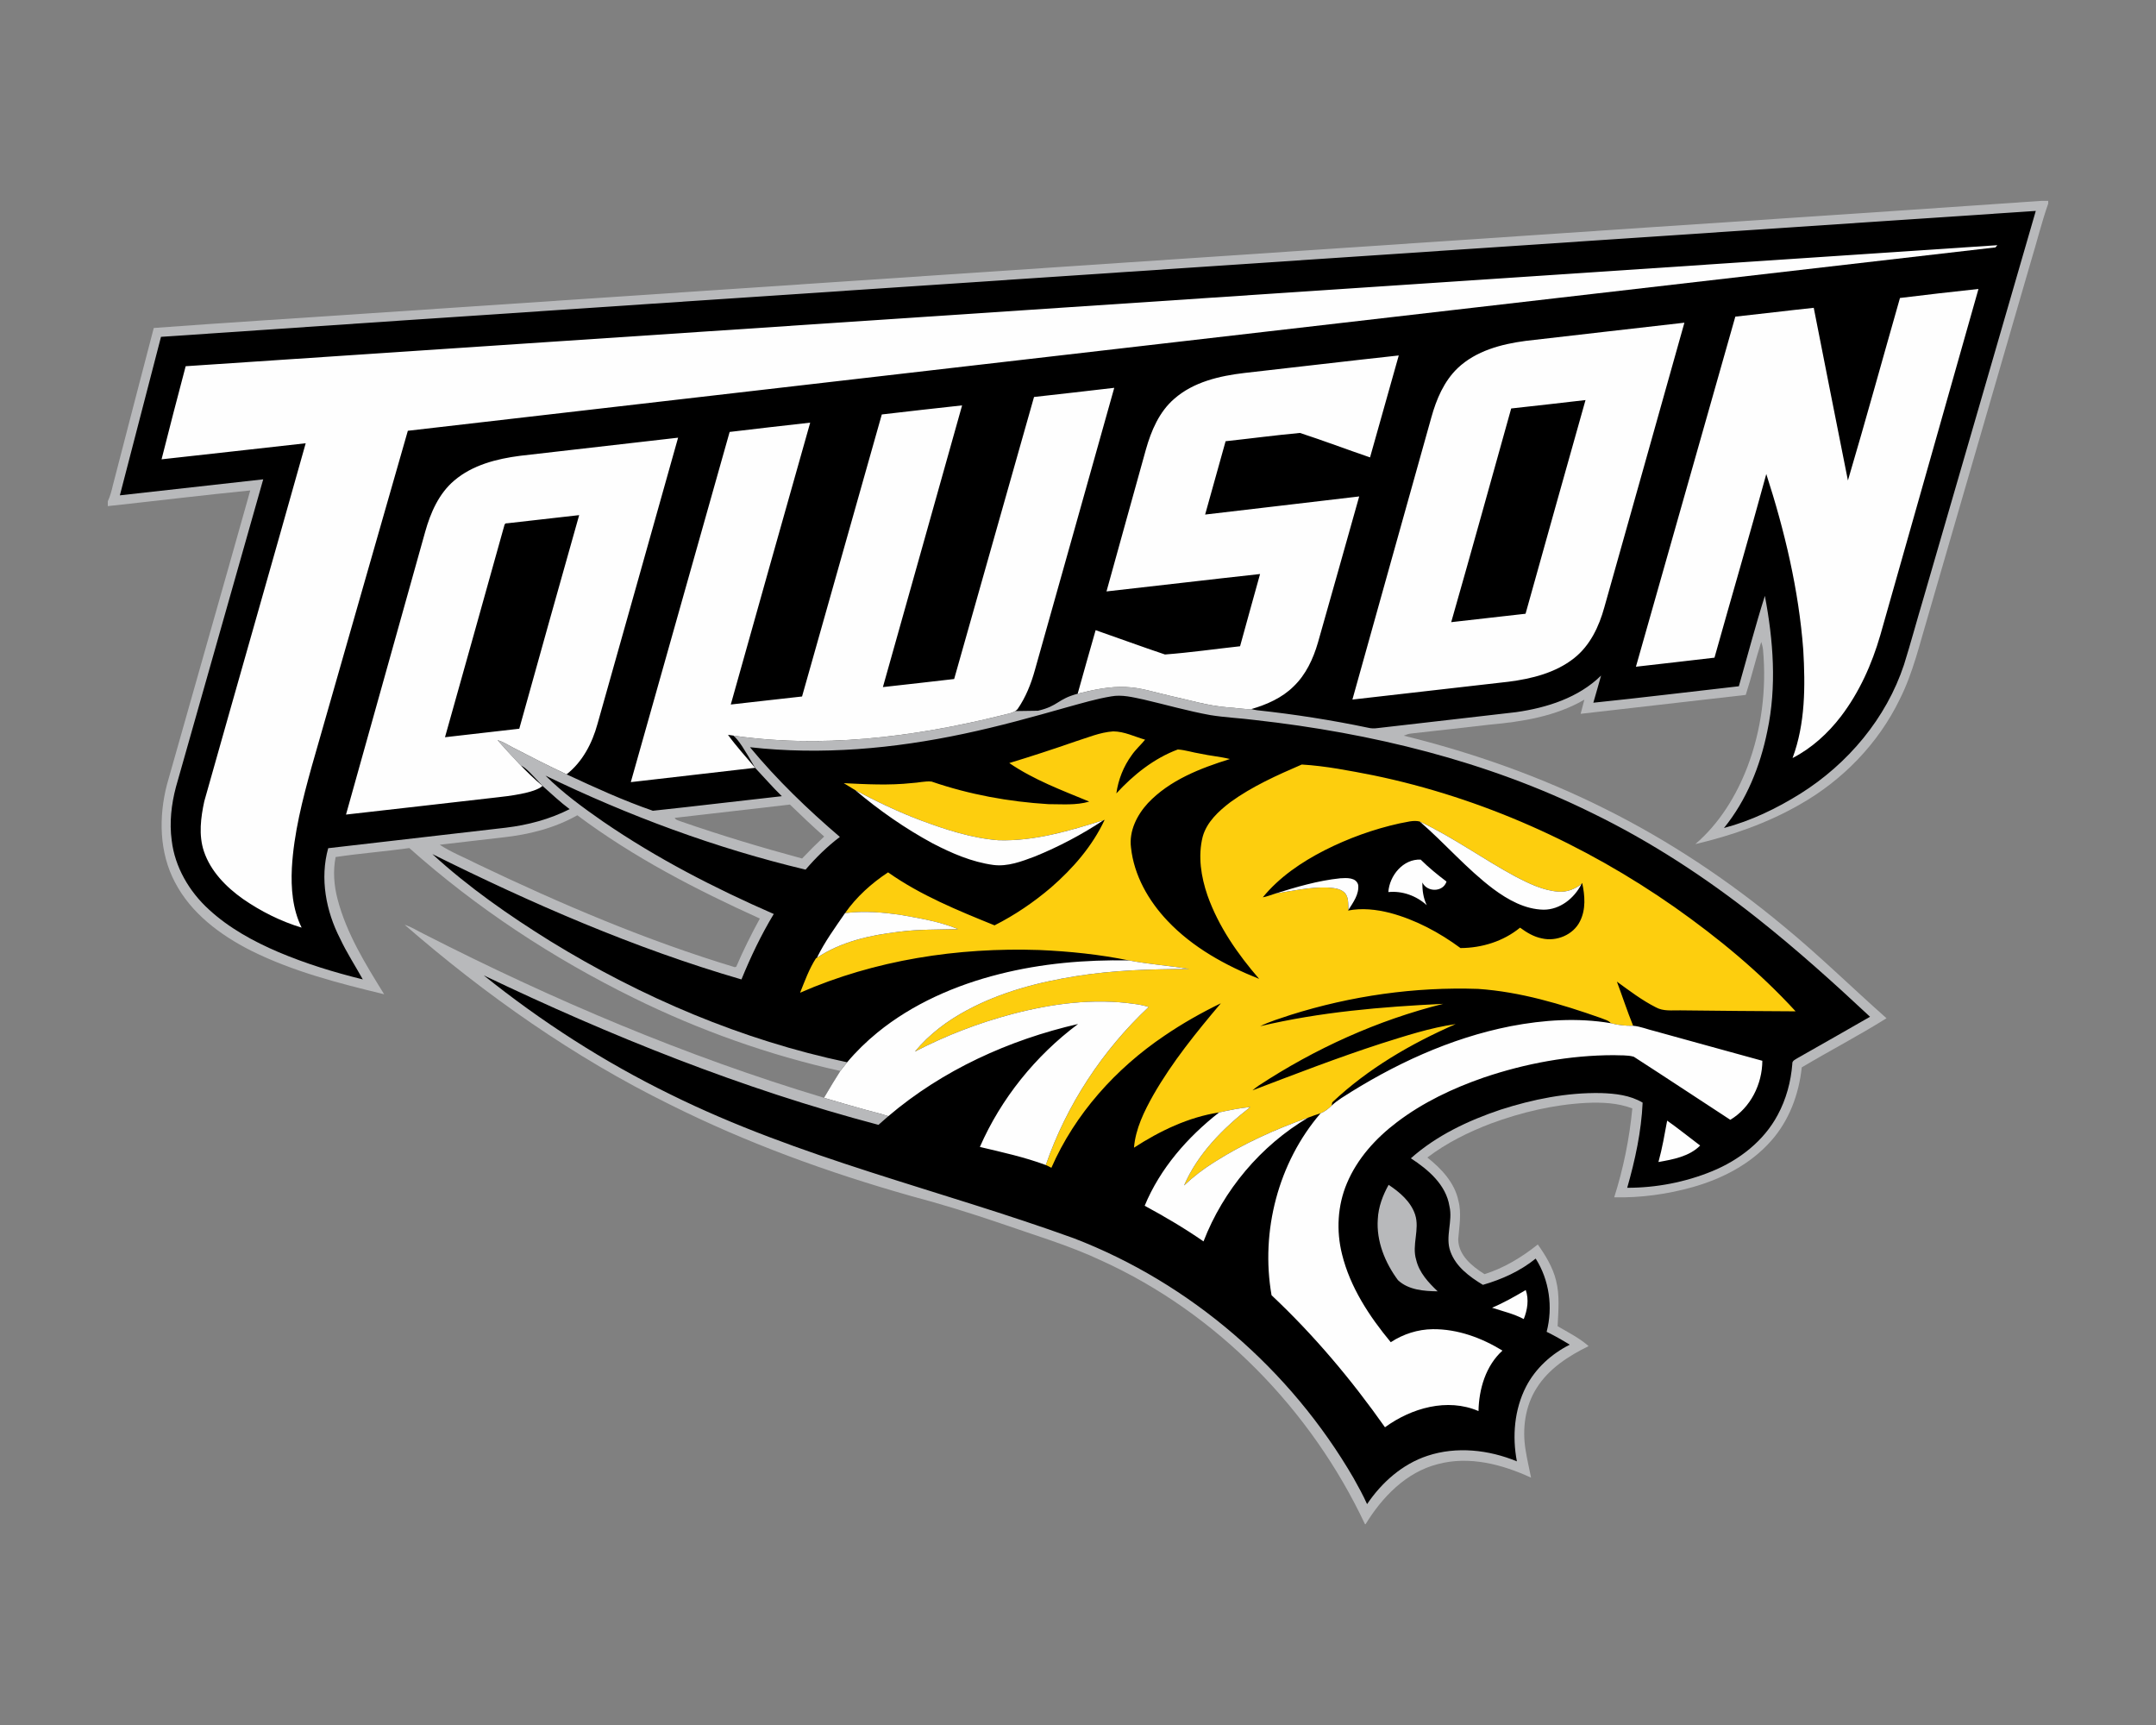 <?xml version="1.0" encoding="UTF-8"?>
<!DOCTYPE svg PUBLIC "-//W3C//DTD SVG 1.1//EN" "http://www.w3.org/Graphics/SVG/1.1/DTD/svg11.dtd">
<!-- Creator: CorelDRAW -->
<svg xmlns="http://www.w3.org/2000/svg" xml:space="preserve" width="2000px" height="1600px" version="1.1" style="shape-rendering:geometricPrecision; text-rendering:geometricPrecision; image-rendering:optimizeQuality; fill-rule:evenodd; clip-rule:evenodd"
viewBox="0 0 2000 1600"
 xmlns:xlink="http://www.w3.org/1999/xlink">
 <rect x="0" y="0" width="2000" height="1600" fill="#808080" stroke="none"/>
 <defs>
  <style type="text/css">
   <![CDATA[
    .fil1 {fill:black}
    .fil0 {fill:#B8B9BB}
    .fil2 {fill:#FDCE0E;fill-rule:nonzero}
    .fil3 {fill:#FEFEFE;fill-rule:nonzero}
   ]]>
  </style>
 </defs>
 <g id="Capa_x0020_1">
  <g id="Towson_x0020_Tigers.cdr">
   <path class="fil0" d="M1883.66 243.49c-31.63,108.98 -63.22,217.97 -94.86,326.93 -7.93,26.35 -14.08,53.46 -26.51,78.17 -19.88,41.1 -53.07,75.18 -92.71,97.62 -30.1,17.29 -63.22,28.83 -96.92,36.73 22.21,-19.04 37.97,-44.64 48.37,-71.79 13.05,-34.41 17.78,-71.83 14.44,-108.45 -0.24,-2.52 -0.91,-4.93 -1.66,-7.32 -5.22,16.27 -9.12,32.92 -14.39,49.17 -51.05,5.88 -102.1,11.71 -153.15,17.54 1.22,-4.36 2.33,-8.75 3.46,-13.14 -26.74,15.6 -57.79,20.47 -88.16,23.22 -24.23,2.67 -48.4,5.64 -72.64,8.21 -2.36,0.22 -4.58,1.11 -6.74,1.99 64.34,15.87 127.2,38.07 186.5,67.75 59.25,29.46 114.65,66.39 165.53,108.66 33.14,27.18 63.72,57.28 95.78,85.68 -25.64,16.08 -52.61,30.06 -78.62,45.57 -2.64,25.01 -11.82,49.73 -28.8,68.57 -18.91,21.31 -45.15,34.77 -72.25,42.46 -23.68,6.67 -48.35,10.02 -72.93,9.52 8.54,-26.8 14.14,-54.5 16.82,-82.48 -13.65,-5.22 -28.51,-5.77 -42.93,-5.11 -30.27,1.62 -60.1,8.71 -88.47,19.2 -20.8,7.94 -40.97,17.95 -58.75,31.45 12.99,10.3 25.28,23.28 28.8,40.04 3.12,11.85 0.7,24.04 -0.17,35.98 0.26,14.76 12.94,24.95 24.39,32.16 18.21,-5.67 34.6,-15.72 49.44,-27.51 7.2,10.17 13.85,21.07 16.89,33.26 3.58,13.9 2.16,28.39 1.49,42.55 9.82,5.72 20.18,10.92 28.75,18.44 -18.59,9.14 -36.95,20.92 -48.16,38.83 -10.85,16.92 -13.56,38.18 -10.27,57.75 1.34,8.54 3.36,16.98 5.04,25.46 -26.72,-12.38 -57.39,-20.42 -86.58,-12.55 -29.35,7.48 -51.57,30.57 -66.9,55.67l-0.58 0c-50.11,-106.31 -137.23,-195.69 -244.52,-244.5 -30.24,-14.24 -62.4,-23.6 -93.84,-34.64 -27.28,-9.28 -54.78,-17.83 -82.62,-25.2 -76.9,-21.74 -152.38,-49.13 -223.9,-84.94 -89.16,-43.86 -171.03,-101.58 -245.91,-166.63 6.44,2 12.1,5.77 18.13,8.67 119.05,60.79 242.71,113.29 370.8,151.76 5.5,-9.34 11.03,-18.52 15.16,-24.88 -66.28,-14.71 -130.63,-37.67 -191.52,-67.65 -75.12,-36.94 -145.77,-83.37 -208.29,-139.1 -22.75,3.21 -45.67,4.92 -68.36,8.32 -2.57,12.91 -1.56,26.24 1.74,38.91 8.32,32.08 25.99,60.48 43.26,88.37 -42.16,-10.18 -84.67,-21.07 -123.65,-40.52 -28.39,-14.4 -55.46,-34.56 -70.41,-63.35 -14.62,-27.65 -15.14,-60.73 -7.44,-90.51 25.65,-91.01 51.75,-181.89 77.3,-272.92 -44.1,4.38 -88.08,9.78 -132.14,14.54l0 -4.51c2.21,-4.69 3.53,-9.7 4.68,-14.74 12.67,-48.65 25.16,-97.35 37.95,-145.97 65.16,-4.84 130.39,-8.86 195.59,-13.3 356.57,-23.97 713.12,-47.92 1069.7,-71.82 161.96,-11.05 323.98,-21.48 485.93,-32.82l6.15 0 0 2.52c-6.26,17.96 -10.78,36.49 -16.34,54.68zm-1178.78 608.5c-59.1,-26.77 -117.25,-56.81 -169.33,-95.81 -21.02,11.95 -44.92,17.9 -68.8,20.52 -19.59,2.4 -39.24,4.39 -58.83,6.84 11.02,7.24 23.5,11.97 35.19,18.04 77.32,36.94 156.42,70.73 238.53,95.52l1.37 -0.45c6.48,-15.26 13.94,-30.1 21.87,-44.66zm-73.44 -90.13c37.1,12.86 74.71,24.19 112.62,34.44 6.6,-7.01 13.44,-13.8 20.48,-20.38 -10.83,-9.64 -21.39,-19.58 -31.78,-29.68 -35.61,4.3 -71.26,8.11 -106.87,12.36 1.01,2.14 3.62,2.4 5.55,3.26z"/>
   <path class="fil1" d="M1888.48 195.63c-34.7,120.07 -69.63,240.07 -104.43,360.1 -6.04,20.25 -11.51,40.66 -17.82,60.82 -16.47,49.77 -52.06,91.98 -96.23,119.68 -21.97,13.71 -45.66,25.11 -70.77,31.76 20.95,-25.76 33.62,-57.39 40.18,-89.7 8.88,-41.46 5.61,-84.3 -2.24,-125.61 -8.8,27.69 -16.14,55.9 -24.14,83.85 -45,5.1 -89.97,10.61 -134.98,15.27 2.48,-8.38 4.8,-16.8 7.18,-25.2 -20.95,20.59 -50.23,29.86 -78.72,33.93 -42.98,5.09 -85.99,9.8 -128.97,14.84 -2.77,0.4 -5.57,0.31 -8.26,-0.34 -34.05,-7.13 -68.45,-12.51 -103.03,-16.25 -1.85,-0.26 -3.67,-0.62 -5.45,-1.08 -7.32,0.25 -14.55,-1.25 -21.84,-1.61 -18.62,-1.43 -36.53,-7.03 -54.7,-10.96 -13.15,-2.95 -26.13,-7.42 -39.71,-7.88 -15.18,-0.76 -30.22,2.52 -44.86,6.2 -19.06,5.09 -17.62,11.32 -36.86,15.79l-21.02 0.3c-3.55,2.31 -8.14,2.66 -12.15,3.88 -81.18,20.13 -166.15,30.93 -249.41,18.88 5.06,4.11 10.39,12.89 20.2,29.86 8.29,8.76 16.16,17.93 24.82,26.33 -39.89,4.39 -79.75,9.29 -119.66,13.51 -27.34,-9.45 -53.79,-21.55 -80.02,-33.77 -16.78,-7.85 -33.29,-16.3 -49.73,-24.84 -4.72,-2.4 -9.16,-5.42 -14.3,-6.86 7.09,7.88 14.16,15.83 21.53,23.47 4.89,2.17 9.75,7.67 20.14,18.94 7.82,6.91 16.77,15.36 25.19,21.57 -18.45,9.36 -38.68,14.74 -59.16,17.19 -54.93,6.38 -109.87,12.69 -164.82,19.03 -7.83,28.12 -2.07,58.41 11.11,83.99 6.12,13.04 14.01,25.13 20.99,37.71 -26.61,-6.55 -52.89,-14.61 -78.14,-25.29 -23.32,-9.96 -45.98,-22.35 -64.71,-39.63 -18.18,-16.61 -31.5,-39.26 -34.41,-63.94 -2.26,-16.63 -0.34,-33.6 3.96,-49.75 26.96,-95.08 53.96,-190.15 80.93,-285.23 -44.31,4.98 -88.65,9.95 -132.98,14.85 12.79,-48.98 25.44,-97.99 38.15,-147 297.84,-20.36 595.74,-39.99 893.62,-60.09 281.85,-18.92 563.67,-37.74 845.52,-56.72zm-411.94 558.29c54.8,26.64 106.09,60.16 153.79,97.97 36.24,28.7 70.66,59.63 104.4,91.2 -22.26,12.69 -44.44,25.49 -66.76,38.04 -2.17,1.49 -5.72,2.52 -5.35,5.81 -1.3,16.41 -5.69,32.66 -13.52,47.16 -12.91,24.28 -35.76,41.95 -60.89,52.26 -24.89,10.21 -51.86,15.36 -78.74,15.36 7.35,-25.75 13.1,-52.15 14.31,-78.98 -11.6,-6.94 -25.42,-8.44 -38.67,-8.88 -31.63,-0.6 -63.07,5.74 -93.09,15.39 -30,10.08 -59.41,23.9 -83.23,45.12 16.08,10.48 32.61,24.45 35.78,44.49 3.28,13.92 -4.13,28.25 0.88,41.95 5.05,14.16 17.79,23.43 30.15,30.94 17.61,-5.06 34.66,-12.77 48.96,-24.36 12.69,19.94 16.13,45.12 10.17,67.92 7.35,3.6 14.46,7.66 21.46,11.93 -17.02,8.54 -31.8,21.96 -40.58,38.97 -10.85,21.19 -12.91,46.08 -8.48,69.25 -26.03,-10.74 -55.94,-14.12 -82.98,-5.14 -23.29,7.68 -42.41,24.71 -55.98,44.81 -3.74,-8.35 -8.18,-16.35 -12.64,-24.32 -58.34,-100.34 -151.01,-180.64 -259.49,-222.31 -124.47,-45.05 -254.98,-74.42 -374.13,-133.41 -61.61,-30.12 -119.65,-67.47 -173.14,-110.38 117.84,56.33 239.71,105.27 366.14,138.63 3.07,-2.65 6.12,-5.36 9.15,-8.04 -6.82,-2.21 -13.76,-4.01 -20.71,-5.82 -13.04,-3.6 -26.05,-7.35 -39,-11.24 5.5,-9.34 11.03,-18.52 15.16,-24.88 2.16,-2.64 4.27,-5.34 6.34,-8.06 -97.59,-20.57 -190.59,-60.24 -275.4,-112.37 -38.5,-23.94 -75.92,-50.06 -109.39,-80.75 92.42,45.93 187.51,87.41 286.75,116.28 8.57,-20.91 18.27,-41.36 29.98,-60.7 -55.04,-24.03 -108.72,-51.68 -158.31,-85.7 -18.72,-12.99 -37.25,-26.53 -53.45,-42.63 77.09,37.3 157.9,67.32 241.27,87.19 9.55,-11.16 20.09,-21.47 31.8,-30.34 -29.85,-25.56 -58.31,-52.89 -83.37,-83.2 66.22,7.46 133.34,1.37 198.33,-12.46 32.24,-6.81 64.01,-15.6 95.69,-24.6 13.54,-3.7 27.05,-7.77 40.92,-10.07 10.1,-1.9 20.21,0.79 30.07,2.85 20.69,4.8 41.14,10.7 62.05,14.49 13.84,2.23 27.84,2.81 41.73,4.59 107.59,12.05 214.59,37.99 312.02,86.04zm-188.39 345.05c-5.45,9.77 -9.51,20.54 -10.04,31.8 -1.48,20.42 6.72,40.46 18.7,56.61 9.72,9.15 24.16,10.22 36.84,10.37 -8.57,-8.14 -17.12,-17.3 -19.92,-29.13 -4.3,-13.86 3.5,-28.32 -1.03,-42.13 -4.06,-12.09 -14.28,-20.68 -24.55,-27.52z"/>
   <path class="fil2" d="M997.21 687.87c11.65,-3.65 23.12,-8.64 35.43,-9.48 10.35,0.03 19.82,4.9 29.61,7.7 -4.03,4.9 -8.83,9.13 -12.43,14.38 -7.6,10.39 -12.47,22.7 -14.25,35.45 15.86,-17.26 34.89,-32.5 57.02,-40.75 7.01,0.45 13.75,2.76 20.69,3.84 9.15,2.02 18.55,2.76 27.65,5.01 -27.51,8.59 -55.82,19.52 -76.06,40.9 -10.15,11.04 -17.68,25.9 -15.7,41.25 2.76,25.76 16.23,49.33 33.84,67.92 23.33,24.68 53.72,41.4 85.02,53.86 -19.9,-23.01 -37.69,-48.52 -47.91,-77.38 -5.97,-17.35 -9,-36.42 -4.46,-54.45 3.79,-13.68 14.78,-23.74 25.68,-32.07 20.28,-14.73 43.36,-25.02 66.24,-34.92 22.36,1.32 44.56,5.77 66.57,10.04 100.32,20.75 195.56,63.67 279.38,122.33 40.35,28.44 78.75,60.07 112.16,96.54 -35.66,-0.16 -71.3,-0.48 -106.95,-0.9 -7.63,-0.13 -15.81,1.05 -22.75,-2.84 -12.89,-6.53 -24.43,-15.34 -36.09,-23.81 5.09,13.63 9.6,27.46 15.07,40.95 -6.94,0.09 -13.95,-0.51 -20.62,-2.38 -2.37,-2.81 -6.26,-3.47 -9.45,-4.87 -36.77,-12.94 -74.67,-24.29 -113.76,-26.95 -58.75,-2.02 -117.79,6.43 -173.83,24.09 -9.53,3.22 -19.26,6.03 -28.32,10.52 55.62,-13.23 112.82,-18.01 169.79,-20.76 -60.91,15.19 -118.84,41.47 -171.26,75.89 -1.97,1.36 -3.84,2.85 -5.66,4.38 39.5,-15.07 78.98,-30.33 119.21,-43.39 22.77,-7.17 45.6,-14.68 69.3,-18.09 -41.51,18.12 -81.4,41.3 -114.47,72.55 -0.15,0.77 -0.49,2.31 -0.65,3.07 -3,2.95 -6.31,5.59 -10.25,7.13 -3.91,1.25 -7.8,2.52 -11.61,4.05 -30.51,10.8 -60.25,24.2 -87.58,41.64 -9.8,6.18 -19.01,13.26 -27.43,21.24 12.79,-29.59 36.36,-53.18 61.48,-72.74 -9.77,0.92 -19.39,2.88 -28.96,5 -28.49,4.37 -54.96,17.15 -78.97,32.68 1.44,-17.56 9.44,-33.71 17.93,-48.82 17.55,-30.67 39.92,-58.19 62.65,-85.1 -18.15,8.79 -35.76,18.79 -52.42,30.15 -45.03,30.41 -82.9,72.4 -104.78,122.44 -1.69,-0.93 -3.41,-1.79 -5.16,-2.56 19.17,-55.68 52.51,-106.35 95.42,-146.59 -4.27,-1.35 -8.64,-2.29 -13.06,-2.81 -38.21,-5.52 -77.14,-0.27 -114.22,9.52 -30.98,8.28 -61.12,19.85 -89.58,34.66 13.2,-16.03 30.16,-28.7 48.42,-38.45 31.28,-16.8 66.06,-25.96 100.97,-31.51 34.73,-5.62 69.99,-6.57 105.1,-6.67 -18.6,-3.14 -37.49,-4.34 -56.02,-7.95 -27.36,-5.59 -55.25,-8.44 -83.13,-9.65 -75.55,-2.53 -152.38,9.17 -221.86,39.63 4.35,-10.85 8.35,-22.03 14.69,-31.9l0.94 -0.55c22.44,-14.95 49.36,-20.95 75.77,-24.05 18.31,-2.4 36.78,-2.01 55.19,-2.49 -16.43,-6.79 -34.15,-9.81 -51.57,-12.91 -17.6,-2.71 -35.57,-4.21 -53.31,-1.95 10.52,-15.05 24.58,-27.69 39.91,-37.8 30.18,21.29 64.69,35.33 98.76,49.15 18.87,-9.52 36.46,-21.5 52.52,-35.2 20.18,-17.59 38.23,-38.24 49.61,-62.69l-0.97 0.34c-31.56,9.83 -64.05,19.61 -97.45,18.62 -24.87,-1.92 -48.87,-9.79 -72.11,-18.44 -20.9,-7.84 -41.04,-17.51 -60.74,-27.97 -3.57,-2.19 -7.17,-4.37 -10.72,-6.54 21,1.02 42.11,2.17 63.07,-0.09 6.12,-0.27 12.24,-2 18.38,-1.39 34.9,11.99 71.59,18.71 108.41,20.95 12.6,-0.02 25.61,1.24 37.87,-2.38 -25.32,-10.46 -51.39,-20.15 -74.19,-35.75 20.46,-6.2 40.76,-12.87 60.96,-19.88zm300.92 75.89l0 0c-24.08,5.35 -47.5,13.82 -69.51,24.98 -21.41,10.95 -41.83,24.82 -57.19,43.56 3.8,-0.65 7.39,-2.18 11.09,-3.31 16.13,-2.71 32.31,-6.22 48.79,-5.8 5.31,0.47 11.24,0.69 15.53,4.34 4.61,4.13 3.6,10.89 4.05,16.44l-0.42 0.6c12.95,-2.55 26.28,-1.03 38.97,2.18 23.71,6.31 45.7,18.1 65.38,32.61 19.85,-0.09 39.81,-6.26 55.25,-18.93 6.04,4.44 12.66,8.47 20.13,9.94 13.54,3.22 29.3,-3.2 35.5,-15.94 5.56,-10.99 4.53,-23.86 1.99,-35.52l-0.7 1.2c-6.12,4.58 -13.6,7.54 -21.33,6.92 -14.04,-1.04 -26.94,-7.35 -39.27,-13.69 -30.26,-16.29 -58.22,-36.65 -89.35,-51.33 -6.14,-1.61 -12.72,0.79 -18.91,1.75z"/>
   <path class="fil3" d="M172.24 339.68c560.19,-37.37 1120.39,-74.88 1680.58,-112.25 -0.44,0.51 -1.33,1.52 -1.76,2.04 -490.9,56.72 -981.83,113.45 -1472.73,170.09 -29.83,103.72 -59.36,207.55 -89.14,311.3 -8.56,30.87 -16.66,62.17 -18.45,94.3 -0.91,18.74 0.64,38.19 9.07,55.25 -19.37,-5.84 -37.73,-15.05 -54.36,-26.55 -15.7,-11.11 -30.07,-25.68 -36.31,-44.27 -4.99,-15 -2.91,-31.21 0.36,-46.35 31.22,-110.74 62.97,-221.33 94.08,-332.11 -44.57,4.97 -89.14,10.03 -133.71,14.9 7.23,-28.84 14.79,-57.6 22.37,-86.35zm1590.26 -63.29c24.24,-3.02 48.53,-5.74 72.82,-8.37 -30.26,107.04 -60.72,214.03 -91.05,321.06 -7.8,26.93 -19.47,53.04 -36.53,75.41 -12.08,15.75 -27.13,29.5 -44.88,38.62 11.9,-31.94 11.87,-66.79 9.93,-100.36 -4.2,-55.56 -17.18,-110.16 -34.3,-163.08 -15.48,56.94 -32.15,113.54 -48.06,170.35 -24.27,2.92 -48.58,5.57 -72.87,8.39 30.79,-108.23 61.41,-216.5 92.2,-324.71 24.27,-2.59 48.47,-5.64 72.75,-8.19 10.39,53.42 21.17,106.75 31.7,160.15 16.64,-56.25 32.17,-112.85 48.29,-169.27zm-347.45 39.82c49.14,-5.72 98.31,-11.26 147.48,-16.9 -24.67,88.01 -49.51,175.99 -74.28,263.98 -4.89,17.78 -13.2,35.45 -27.98,47.13 -17.25,13.68 -39.33,19.13 -60.76,21.89 -48.32,5.54 -96.65,11.07 -144.96,16.56 24.31,-87.28 48.86,-174.5 73.24,-261.77 4.64,-16.72 11.69,-33.47 24.43,-45.67 16.9,-16.01 40.34,-22.24 62.83,-25.22zm-260.64 29.73c47.72,-5.35 95.4,-11.06 143.14,-16.24 -8.78,31.55 -17.86,63 -26.64,94.55 -21.72,-7.41 -43.22,-15.59 -65.02,-22.68 -23.03,2.12 -45.98,5.21 -68.97,7.68 -6.31,22.68 -12.69,45.34 -18.99,68.02 47.64,-5.68 95.29,-11.08 142.92,-16.8 -12.74,45.19 -25.41,90.39 -38.27,135.53 -4.35,14.98 -11.14,29.73 -22.56,40.66 -10.71,10.65 -24.92,16.87 -39.22,21.04 -7.32,0.25 -14.55,-1.25 -21.84,-1.61 -18.62,-1.43 -36.53,-7.03 -54.7,-10.96 -13.15,-2.95 -26.13,-7.42 -39.71,-7.88 -15.18,-0.76 -30.22,2.52 -44.86,6.2 5.5,-19.66 11.01,-39.32 16.66,-58.95 21.47,7.45 42.79,15.36 64.32,22.56 23.27,-1.75 46.45,-5.09 69.67,-7.63 6.05,-22.37 12.43,-44.66 18.55,-67.01 -47.5,5.19 -94.95,10.88 -142.46,16.15 12.11,-43.92 24.42,-87.79 36.57,-131.69 4.9,-17.34 12.31,-34.89 26.25,-46.93 17.88,-15.75 42.12,-21.29 65.16,-24.01zm-195.21 22.27c24.82,-2.71 49.63,-5.61 74.43,-8.49 -24.39,87.24 -49.08,174.38 -73.56,261.58 -3.54,12.89 -8.55,25.48 -16.2,36.52 -3.68,3.92 -9.37,4.13 -14.21,5.6 -82.78,20.52 -169.51,31.36 -254.35,18.14 7.7,10.73 16.72,20.43 25.14,30.6 -38.42,4.56 -76.87,8.76 -115.29,13.29 30.58,-108.28 61.17,-216.54 91.68,-324.81 24.89,-3.07 49.82,-5.76 74.73,-8.62 -24.76,87.08 -49.12,174.29 -73.67,261.44 22.05,-2.36 44.04,-5.11 66.11,-7.44 24.65,-87.2 49.35,-174.39 73.98,-261.6 24.83,-2.81 49.63,-5.81 74.49,-8.41 -24.36,87.13 -49.03,174.18 -73.47,261.29 22.04,-2.37 44.05,-4.99 66.1,-7.49 24.77,-87.19 49.28,-174.45 74.09,-261.6zm-165.77 364.74c19.7,10.46 39.84,20.13 60.74,27.97 23.24,8.65 47.24,16.52 72.11,18.44 33.4,0.99 65.89,-8.79 97.45,-18.62 -20.06,13.31 -41.46,24.6 -63.74,33.67 -12.29,4.61 -25.25,9.62 -38.64,7.85 -19.82,-2.72 -38.42,-10.78 -56.04,-19.93 -25.63,-13.84 -49.66,-30.59 -71.88,-49.38zm523.61 29.06c31.13,14.68 59.09,35.04 89.35,51.33 12.33,6.34 25.23,12.65 39.27,13.69 7.73,0.62 15.21,-2.34 21.33,-6.92 -6.69,13.1 -19.84,23.67 -35.04,23.66 -17.33,-0.29 -33.12,-9.18 -46.7,-19.25 -24.7,-18.6 -44.86,-42.33 -68.21,-62.51zm-29.16 65.42c1.03,-15.29 13.78,-30.91 30.02,-30.1 7.42,7.39 15.6,14.02 23.95,20.35 -3.21,10.04 -18.06,10.02 -22.38,0.87 -0.15,7.23 0.88,14.45 4.03,21.03 -9.67,-8.72 -22.57,-13.45 -35.62,-12.15zm-105.36 1.56c19.87,-6.22 40.03,-12.22 60.81,-14.35 5.77,-0.36 14.67,-0.98 16.59,6.14 1,8.64 -4.66,16.25 -9.03,23.19 -0.45,-5.55 0.56,-12.31 -4.05,-16.44 -4.29,-3.65 -10.22,-3.87 -15.53,-4.34 -16.48,-0.42 -32.66,3.09 -48.79,5.8zm-398.62 17.95c17.74,-2.26 35.71,-0.76 53.31,1.95 17.42,3.11 35.14,6.12 51.57,12.91 -18.41,0.48 -36.88,0.09 -55.19,2.49 -26.41,3.1 -53.33,9.1 -75.77,24.05 7.17,-14.73 16.85,-27.95 26.08,-41.4zm617.48 104.89c30.57,-5.86 62.16,-8 92.97,-2.77 6.67,1.87 13.68,2.47 20.62,2.38 6.86,0.58 13.3,3.38 19.99,4.94 33.29,9.15 66.55,18.44 99.86,27.53 -0.09,21.63 -10.9,43.49 -29.71,54.75 -29.86,-19.47 -59.59,-39.18 -89.54,-58.5 -5.96,-1.74 -12.36,-1.1 -18.5,-1.46 -41.02,0.05 -81.89,7.64 -120.7,20.76 -28.61,9.92 -56.43,23.06 -80.6,41.48 -19.6,14.83 -36.74,33.76 -46.32,56.61 -8.73,20.64 -9.95,44.06 -4.55,65.71 7.53,30.68 25.29,57.63 45.23,81.68 11.55,-7.56 25.11,-11.93 38.94,-12.08 22.98,-0.22 45.28,7.97 64.67,19.87 -15.53,14.09 -21.83,35.67 -22.22,56.09 -28.97,-12.46 -62.28,-2.8 -86.76,15.02 -31.05,-44.06 -65.91,-85.55 -105.22,-122.46 -10.34,-59.17 6.17,-123.05 45.46,-168.75 3.94,-1.54 7.25,-4.18 10.25,-7.13 2.8,-2.59 5.86,-4.9 9.07,-7 47.98,-30.96 100.78,-55.61 157.06,-66.67zm-270.48 79.99c9.57,-2.12 19.19,-4.08 28.96,-5 -25.12,19.56 -48.69,43.15 -61.48,72.74 8.42,-7.98 17.63,-15.06 27.43,-21.24 27.33,-17.44 57.07,-30.84 87.58,-41.64 -43.86,25.97 -78.6,67.23 -96.96,114.77 -17.48,-12.12 -35.86,-22.96 -54.58,-33.06 14.28,-34.61 39.79,-63.68 69.05,-86.57zm407.54 46c3.52,-12.62 5.68,-25.54 8.09,-38.4 10.44,7.37 20.38,15.44 30.6,23.12 -10.11,10.2 -25.1,12.86 -38.69,15.28zm-154.35 135.15c10.87,-4.59 21.1,-10.44 31.25,-16.4 3.12,8.77 1.54,18.44 -1.84,26.91 -9.24,-4.92 -19.54,-7.25 -29.41,-10.51zm-570.23 -255.18c-10.12,8.27 -19.52,17.42 -28.01,27.51 -2.07,2.72 -4.18,5.42 -6.34,8.06 -4.13,6.36 -9.66,15.54 -15.16,24.88 12.95,3.89 25.96,7.64 39,11.24 6.95,1.81 13.89,3.61 20.71,5.82 50.26,-42.75 111.96,-70.78 176.01,-85.51 -39.38,29.41 -71.37,68.97 -91.1,114.04 20.56,4.87 41.35,9.41 61.18,16.78 19.17,-55.68 52.51,-106.35 95.42,-146.59 -4.27,-1.35 -8.64,-2.29 -13.06,-2.81 -38.21,-5.52 -77.14,-0.27 -114.22,9.52 -30.98,8.28 -61.12,19.85 -89.58,34.66 13.2,-16.03 30.16,-28.7 48.42,-38.45 31.28,-16.8 66.06,-25.96 100.97,-31.51 34.73,-5.62 69.99,-6.57 105.1,-6.67 -18.6,-3.14 -37.49,-4.34 -56.02,-7.95 -40.31,-0.69 -80.83,2.76 -119.99,12.67 -40.68,10.21 -80.72,27.66 -113.33,54.31zm-343.51 -472.4l0 0c-2.79,-0.41 -2.48,2.92 -3.25,4.62 -18.07,64.61 -36.11,129.24 -54.31,193.8 22.97,-2.63 45.94,-5.25 68.91,-7.89 18.45,-66.05 36.83,-132.14 55.56,-198.12 -22.32,2.5 -44.6,5.13 -66.91,7.59zm931.5 -106.52l0 0c-18.5,66.08 -36.78,132.24 -55.65,198.21 23.01,-2.53 45.98,-5.29 68.97,-7.81 18.55,-66.06 36.89,-132.18 55.62,-198.2 -22.98,2.62 -45.96,5.35 -68.94,7.8zm-919.39 43.9c48.84,-5.66 97.71,-11.14 146.57,-16.8 -24.91,88.53 -49.77,177.05 -74.78,265.53 -4.88,17.86 -13.87,35.12 -28.66,46.73 -16.78,-7.85 -33.29,-16.3 -49.73,-24.84 -4.72,-2.4 -9.16,-5.42 -14.3,-6.86 13.25,14.73 26.43,29.71 41.67,42.41 -6.88,6.69 -32.47,9.6 -42.37,10.67 -46.63,5.29 -93.26,10.73 -139.89,15.94 24.48,-87.45 48.98,-174.91 73.47,-262.36 4.93,-17.62 12.67,-35.41 26.95,-47.48 16.98,-14.47 39.42,-20.14 61.07,-22.94z"/>
  </g>
 </g>
</svg>
